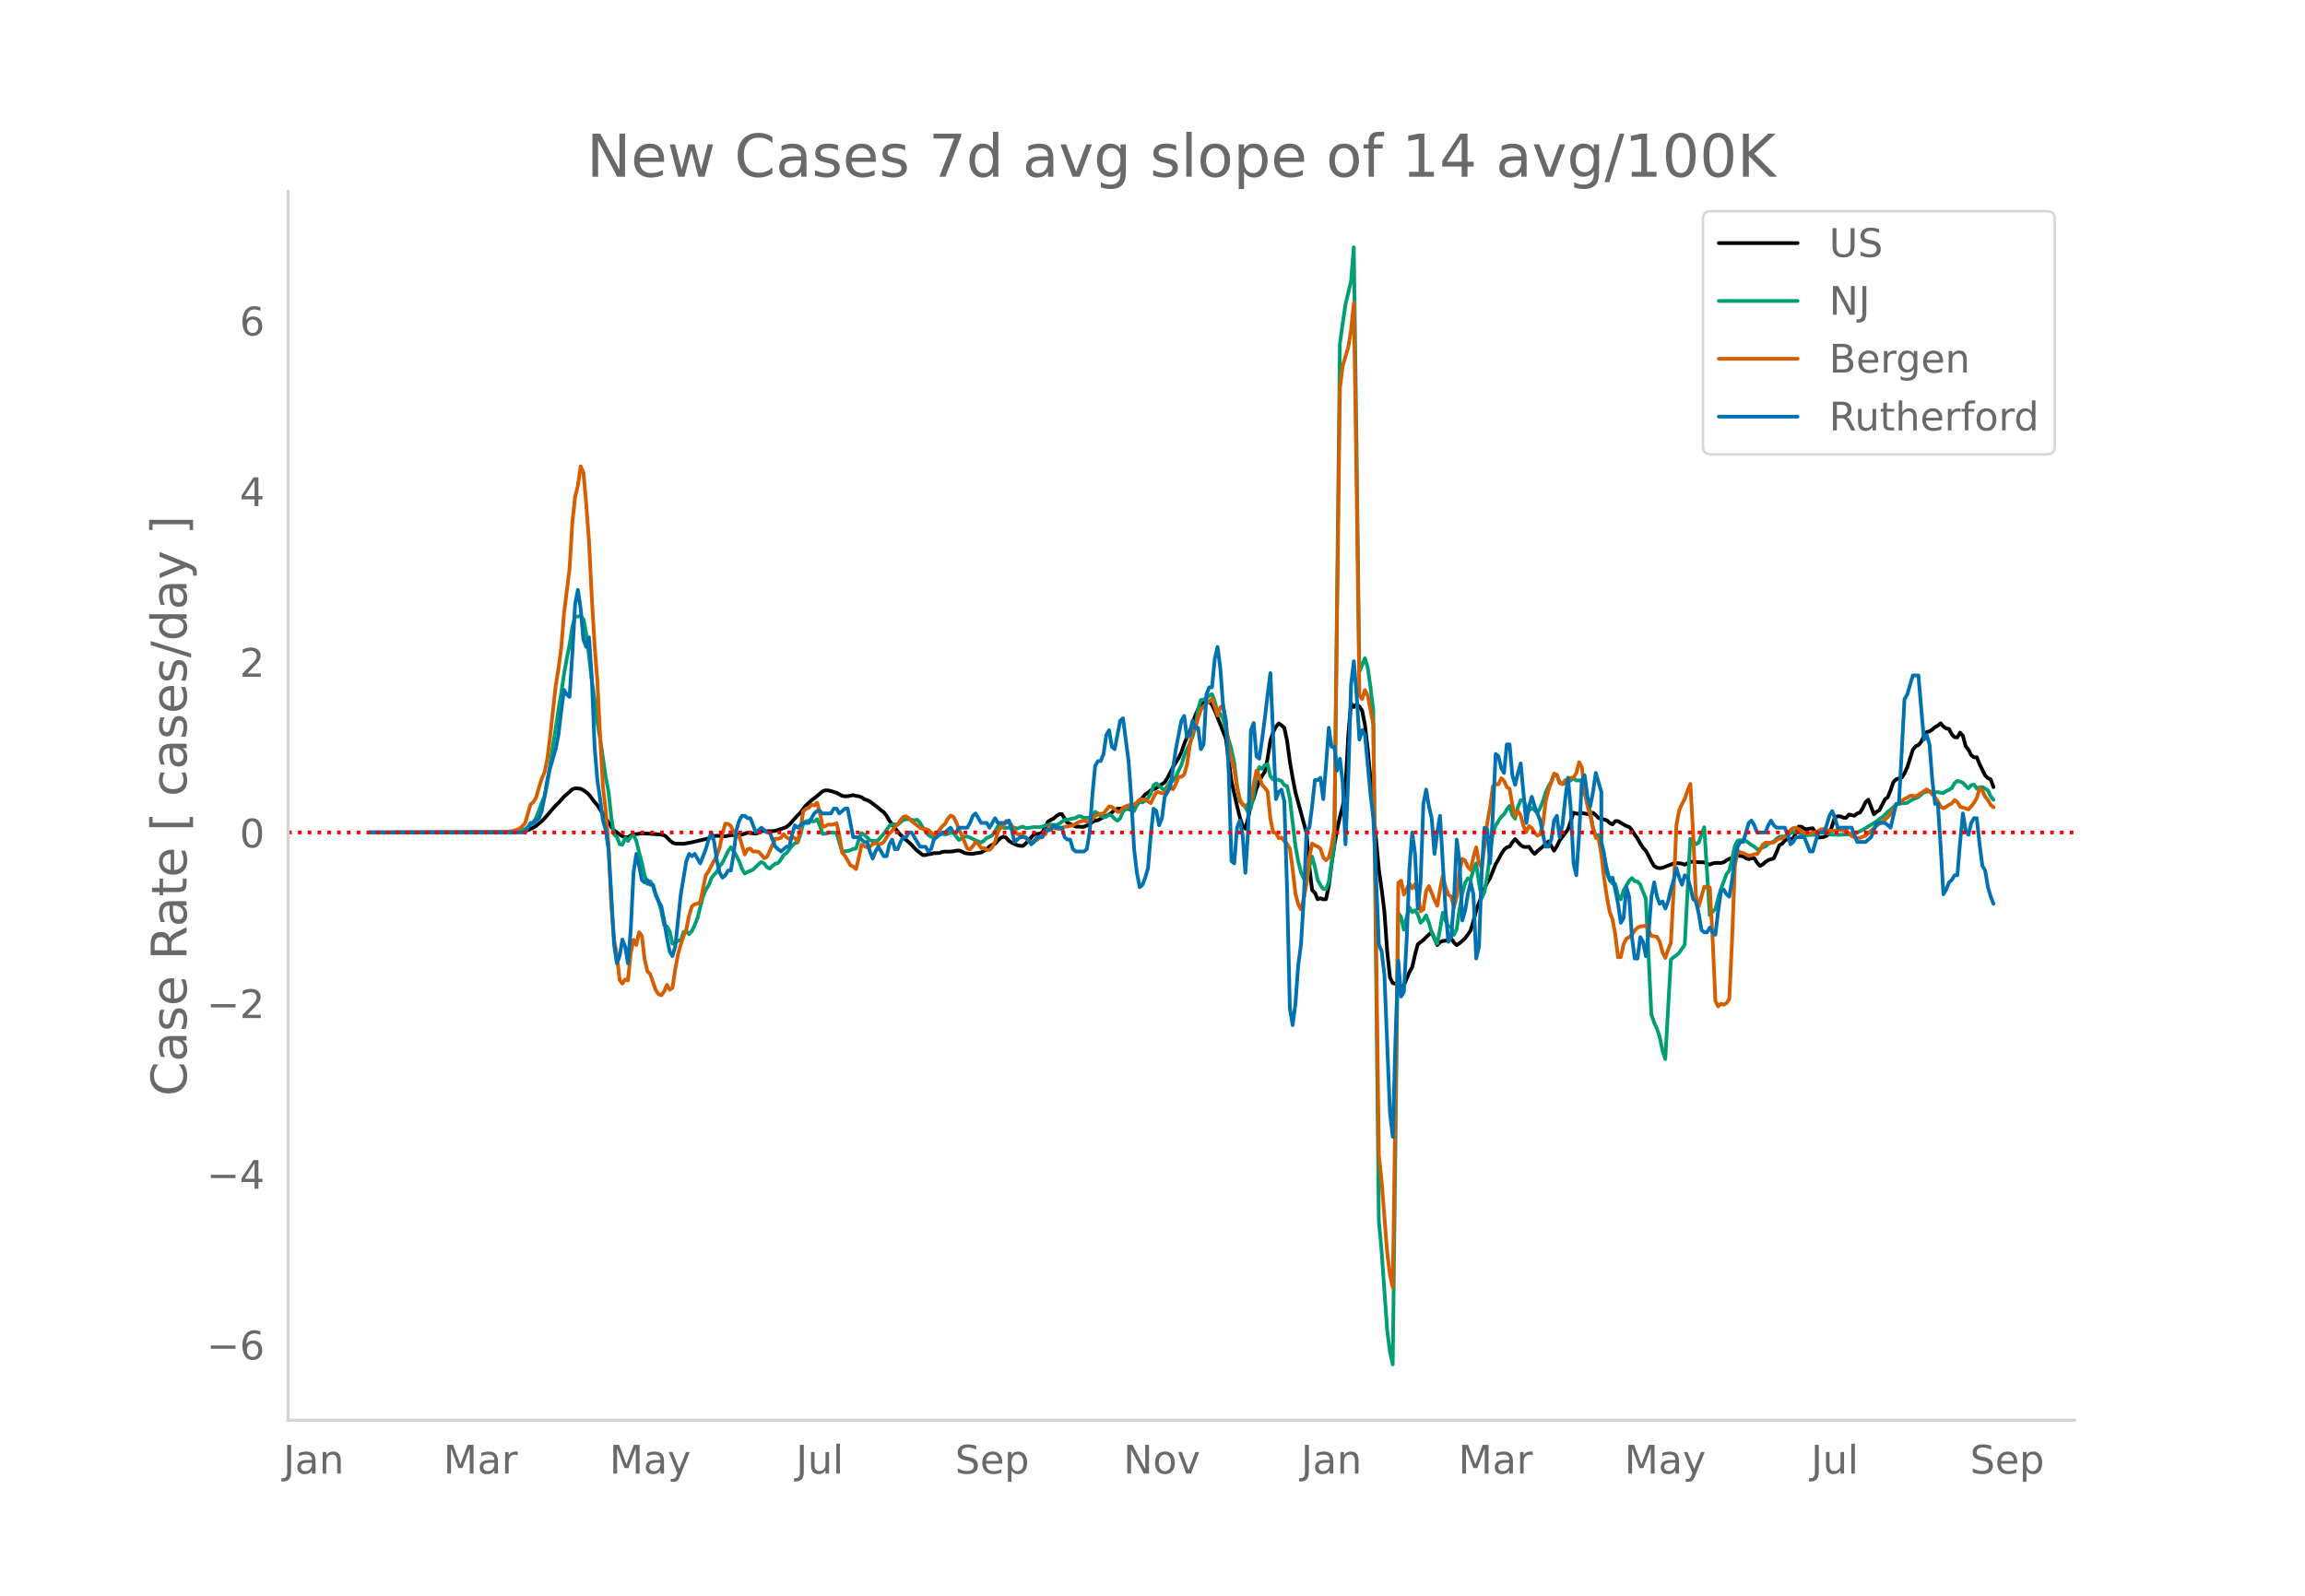 <svg height="864" viewBox="0 0 936 648" width="1248" xmlns="http://www.w3.org/2000/svg" xmlns:xlink="http://www.w3.org/1999/xlink"><defs><style>*{stroke-linecap:butt;stroke-linejoin:round}</style></defs><g id="figure_1"><path d="M0 648h936V0H0z" style="fill:#fff" id="patch_1"/><g id="axes_1"><path d="M117 576.72h725.4V77.76H117z" style="fill:none" id="patch_2"/><path clip-path="url(#p4b88a68469)" d="m149.973 338.045 56.46-.139 5.646-.325 1.13-.177 1.128-.31 2.259-1.038 1.129-.725 2.258-1.897 1.13-1.119 4.516-5.229 1.13-1.062 2.258-2.495 3.388-3.033 1.129-.4 1.129.044 1.13.176 1.128.566 1.13.823 1.129.998 2.258 2.955 1.13 1.327 2.258 3.54 2.258 3.374 1.13 1.848 1.129 1.415 2.258 1.7 1.13.705 1.128.48 1.13-.067 1.129-.726 1.129-.499 1.13-.044 2.258-.325 4.516.258 3.388.263 1.13.263 1.128.84 1.13 1.195 1.129.96 1.13.398 3.387.08 3.387-.612 6.775-1.597 2.259-.997 1.13-.05 3.387.207 2.258-.47 2.259-.125 1.129-.137 1.129.02 2.258-.757 3.388.398 1.13-.392 1.128-.647 1.13-.045 1.129.122 1.129-.086 1.13.053 1.128-.178 2.259-.703 2.258-.845 1.13-.907 3.387-3.779 1.13-1.077 1.128-1.585 1.13-1.367 2.258-2.144 1.13-.774 3.387-2.853 1.129-.393 1.13.053 1.128.243 2.259.719 2.258 1.24 1.13.172 1.129-.019 2.258-.46 1.13.319 1.128.144 1.13.405 1.129.803 1.13.365 1.128.554 3.388 2.57 1.13.996 1.128.8 1.13 1.481 1.129 1.942 3.387 4.464 1.13 1.292 4.516 4.07 1.13 1.277 1.129 1.088 2.258 1.763 1.13.01 1.129-.331 1.129-.128 1.129-.295 2.258-.08 1.13-.442 1.129-.136 1.129.047 2.258-.147 1.13-.28 1.129-.047 1.129.358 1.13.625 1.128.232 2.259.15 1.129-.259 2.258-.298 2.259-1.33 1.129-1.117 1.13-.72 1.128-.389 1.13-1.336 1.129-1.042 1.129-.524 1.13.422 1.128 1.36 1.13.672 2.258 1.041 1.13.259 1.128.026 1.13-.964 1.129-1.133 2.258-2.667 2.259-.166 1.129-.62 1.13-1.93 1.128-2.299 1.13-.79 1.129-.518 1.129-.995 1.13-.768 1.128-.088 2.259 3.502 3.387 1.573 1.13-.003 1.129.155 1.129-.094 2.258-.95 1.13-1.01 1.129-.526 1.129-.144 2.258-1.279 1.13-.453 1.129-.623 1.129-.758 1.13-1.092 1.128-.46 1.13-.073 2.258.156 1.13-.025 1.128.364 1.13-.499 1.129-1.691 2.258-2.681 1.13-1.393 1.129-.704 1.129-.936 2.258-.928 2.259-1.574 1.129-.742 1.129-1.812 2.258-4.403 2.259-3.627 1.129-2.404 1.13-3.274 1.128-2.731 1.13-2.366 2.258-6.596 1.13-2.411 1.128-1.834 1.13-1.11 1.129-.38 1.129.195 1.13 1.208 1.128 2.392 4.517 11.394 2.259 17.336 2.258 9.987 1.13 4.553 1.128 3.425 1.13 1.311 1.129-4.42 1.13-5.337 1.128-2.67 1.13-3.856 1.129-2.909 1.129-2.32 1.13-1.588 1.128-5.507 1.13-7.228 1.129-3.475 1.129-2.118 1.13-1.363 1.128.787 1.13.991 1.129 5.265 1.129 8.463 1.13 6.614 1.128 5.82 4.517 16.67 1.13 13.526 1.129 9.604 1.129 1.022 1.129 2.64 1.13-.382 1.128.43 1.13-.06 1.129-5.423 1.129-8.835 1.13-7.67 1.128-6.259 1.13-5.262 1.129-4.287 1.129-7.412 1.13-21.401 1.128-12.99 1.13 1.525 1.129-1.15 1.129.94 1.13 1.738 1.128 5.718 1.13 9.996 4.516 48.751 1.13 7.966 1.129 9.114 1.129 16.17 1.13 10.58 1.128 2.236 1.13.322 1.129-.522 1.129 1.85 1.13-.723 2.258-5.39 1.129-2.043 1.13-4.998 1.128-4.208 2.259-1.76 1.129-1.167 2.258-2.043 2.259 5.241 1.129-1.182 1.13-.476 1.128-.074 1.13-.587 1.129-.334 1.129 1.648 1.13 1.048 1.128-.77 1.13-.94 1.129-1.088 1.129-1.477 1.13-1.715 1.128-3.824 1.13-4.272 3.387-9 1.13-2.34 1.129-1.749 2.258-5.747 1.13-1.875 1.128-2.18 1.13-1.738 1.129-.96 1.129-.356 1.13-1.69 1.128-1.32 2.259 2.424 1.129.69 1.13.098 1.128-.12 1.13 1.745 1.129 1.168 1.129-1.143 2.258-1.873 2.259-2.049 2.258 3.745 1.13-1.796 1.129-2.313 3.387-4.49 2.259-6.787 1.129.315 1.129.146 1.13-.411 2.258.491 2.258-.55 1.13.985 1.128 1.142 3.388.949 1.13 1.07 1.128.582 1.13-1.319 1.129.012 3.387 1.993 1.13.346 1.129 1.269 1.13 1.855 1.128 1.57 1.13 2.061 1.129 1.702 1.129 1.239 1.13 2.005 1.128 2.303 1.13 1.877 1.129.659 1.129.211 1.13-.168 4.516-1.772 2.258-.098 1.13.223 1.129.387 2.258-1.175 1.13-.037 2.258.216 2.258.038 1.13.626 1.129.281 1.129-.44 1.129-.24 2.258.025 1.13-.275 1.129-.784 1.129-.63 1.13-.308 1.128-.604 1.13-.372 2.258.315 1.13.746 1.128.37 1.13-.327 1.129-.038 1.129 1.805 1.13 1.316 1.128-.587 1.13-1.012 1.129-.763 2.258-.715 1.13-2.479 1.129-2.822 1.129-.643 1.129-1.246 1.13-.74 1.128.095 1.13-.266 2.258-4.788 1.13.055 1.128.79 1.13.213 1.129-.274 1.13-.108 1.128 1.745 1.13 2.003 1.129-.042 1.129-.184 1.13-.502 1.128-.726 2.259-6.764 1.129-.404 1.13.03 1.128.545 1.13.066 1.129-1.351 2.258.496 1.13-.926 1.129-.386 1.129-1.814 1.129-2.372 1.13-1.014 2.258 5.907 1.129-1.018 1.129-.654 2.258-4.414 1.13-.823 1.129-2.839 1.129-3.294 1.13-1.148 1.128-.408 1.13-.285 1.129-1.72 1.129-2.484 2.258-7.115 1.13-1.408 1.129-.485 1.129-1.34 1.13-2.35 1.128-1.617 1.13-.261 1.129-.756 1.129-.976 1.13-.627 1.128-.915 1.13 1.31 1.129.8 1.129.162 1.13 2.242 1.128 1.13 1.13.093 1.129-1.962 1.129 1.27 1.13 4.29 1.128 1.4 1.13 2.214 1.129.878 1.13-.04 1.128 2.817 2.259 4.553 1.129 1.121 1.13.53 1.128 3.117h0" style="fill:none;stroke:#000;stroke-linecap:round;stroke-width:1.5" id="line2d_1"/><path clip-path="url(#p4b88a68469)" d="m149.973 338.04 56.46-.098 3.387-.227 1.13-.187 1.129-.32 1.13-.474 2.258-1.772 1.129-1.1 1.129-1.927 1.13-2.787 1.128-3.15 1.13-2.579 1.129-5.418 2.258-14.994 1.13-6.961 1.129-7.783 1.129-6.744 1.129-7.607 1.13-6.45 1.128-5.523 1.13-7.427 1.129-4.138 2.258-.113 1.13 1.152 1.129 6.005 1.129 8.844 1.129 10.066 1.13 7.745 1.128 9.031 1.13 6.939 2.258 15.472 1.13 5.834 1.128 10.564 1.13 6.92 1.129.998 1.129 2.964 1.13.229 1.128-2.771 1.13 1.228 1.129-1.674 1.129-.709 1.13 2.365 1.128 4.64 1.13 4.144 1.129 5.35 1.129 3.367 1.13-1.1 1.128 1.713 1.13 4.112 1.129 2.152 1.129 4.116 1.13 5.699 1.128.51 1.13 2.081 1.129 4.945 1.13-.058 1.128-1.254 1.13.046 1.129-3.434 1.129-.37 1.13 1.186 1.128-1.272 1.13-2.394 1.129-2.86 2.258-8.862 1.13-2.661 1.128-1.716 1.13-2.95 1.129-1.453 1.13-1.133 1.128-2.353 1.13-1.34 2.258-4.659 1.13-1.622 1.128 1.529 1.13 1.946 1.129 2.251 1.129 3.114 1.13 1.837 1.128-.643 2.259-.95 2.258-2.237 1.13-.882 1.129.689 1.129 1.463 1.129.551 1.13-1.138 1.128-.842 1.13-.273 1.129-1.447 1.129-1.837 1.13-.733 2.258-2.967 1.129-1.026 1.129-.354L325 338.9l1.128-4.385 1.13-1.043 1.129-.125 2.258.19 1.13-.851 1.129 2.56 1.129 3.394 1.129-.124 2.258-.456 2.259.14 2.258 7.61 2.259-.24 1.129-.332 1.129-.494 1.13-.169 1.128-3.493 1.13-2.815 1.129.749 1.13.995 1.128 1.18 1.13.27 1.129.035 1.129-.342 2.258-2.588 2.259-3.177 1.129-.633 1.13-.034 1.128.154 2.259-1.94 1.129-.218 1.13-.09 1.128.335 1.13.125 1.129-.229 1.129 1.169 1.13 1.968 2.258 3.09 1.129.75 1.129.157 2.258-1.276 1.13-.063 1.129.185 1.129-.184 1.13-.503 1.128.05 2.259 2.868 2.258-1.326 1.13-.061 1.129.394 2.258 1.166 2.258.894 1.13-.764 1.129-1.083 1.129-.42 1.13-.683 1.128-1.65 1.13-1.987 1.129-.19 1.129.776 1.13.09 2.258-.252 1.129.114 1.129.406 1.13-.52 1.128-.292 1.13.555 1.129-.018 2.258-.364 2.259.091 3.387-.997 1.13-.08 2.258.138 1.13-.4 2.257-1.688 1.13-.072 3.387-.673 1.13-.724 1.129.085 1.129.665 1.13-.153 1.128.068 1.13-.94 1.129-1.499 1.129.613 1.13.98 1.128.655 1.13-.24 1.129-.913 1.129.492 1.13 1.242 1.128.744 1.13-.933 1.129-2.721 1.129-1.19 1.13-.233 1.128.404 1.13.762 1.129-2.325 1.129-1.566 1.13.408 1.128-.729 1.13-1.015 1.129-1.841 1.129-3.386 1.13-.737 2.258 2.005 1.129.784 2.258-3.507 1.13-.34 1.129-1.62 1.129-2.549 1.129-2.153 1.13-3.902 1.128-2.54 1.13-2.237 1.129-2.88 1.129-3.985 1.13-7.182 1.128-3.822 1.13-.16 1.129-.574 1.129-.983 1.13-.641 1.128 2.944 1.13 4.703 1.129.335 1.129 2.054 1.13 4.62 2.258 7.687 1.129 5.544 1.13 9.3 1.128 6.38 1.13.936 1.129 1.32 1.129 2.22 1.13-1.93 1.128-5.065 1.13-7.897 1.129-3.527 1.129.733 1.13-1.545 1.128-.38 1.13 4.869 1.129 1.391 1.129-.072 1.13.241 1.128.428 1.13 1.686 1.129.38 1.129 4.99 2.258 19.177 1.13 6.31 1.129 4.445 1.129 2.557 1.13 1.852 1.128-6.567 1.13-4.118 1.129 4.154 1.129 5.257 1.13 2.185 1.128 1.523 1.13.143 1.129-2.89 2.258-15.22 2.259-203.525 2.258-15.837 2.258-9.43 1.13-13.781 1.129 80.61 1.129 91.681 2.258-5.42 1.13 3.734 1.129 8.004 1.129 9.523 2.258 207.19 1.13 12.22 2.258 32.07 1.13 8.83 1.128 5.158 2.259-183.279 1.129 1.648 1.13 5.116 1.128-5.03 1.13-3.941 1.129 1.863 1.13-.76 1.128 1.614 1.13 3.437 1.129-1.049 1.129-1.978 1.13 2.997 1.128 3.991 1.13 2.66 1.129 1.923 1.129-5.904 1.13-6.682 1.128 3.21 1.13 2.311 1.129.118 1.129 3.32 1.13-2.377 1.128-7.803 1.13-6.598 1.129-4.278 1.129-1.905 1.13.59 1.128-4.045 1.13-2.61 1.129 7.867 1.129 6.206 1.13-2.49 1.128-6.626 1.13-9.023 1.129-8.115 1.129-3.243 2.258-3.465 1.13-1.021 1.129-1.953 1.129-1.46 1.13 3.637 1.128 1.557 1.13-4.751 1.129-2.781 1.129-.034 1.13 2.82 1.128 1.356 1.13-1.011 1.129.922 1.129 1.146 1.13-1.998 1.128-2.761 1.13-3.587 1.129-2.494 1.129-1.915 1.13-2.812 1.128.101 1.13 2.884 1.129.916 1.129-.6 1.13-.176 2.258-1.724 1.129.967 1.129-.081 1.13.477 1.128 4.994 2.259 7.258 1.129 6.7 1.13 2.902 1.128-.082 4.517 18.367 1.13 1.3 1.129.155 1.129 4.634 1.13 1.632 1.128-3.587 2.259-3.927 1.129-1.081 1.13 1.224 1.128.145 1.13 1.24 1.129 2.994 1.129 2.655 2.258 47.103 1.13 3.27 1.129 2.505 1.129 3.457 1.13 5.339 1.128 3.533 2.259-40.405 1.129-.997 1.13-.723 1.128-1.023 2.259-3.29 2.258-42.96 1.13.811 1.129 1.35 1.129-.665 2.258-6.248 2.259 35.737 1.129-1.481 1.129-1.003 1.13-4.345 1.128-3.762 2.259-6.048 1.129-1.536 1.13-4.342 1.128-5.597 1.13-2.142 1.129-.276 2.258.378 2.259 1.614 1.129.65 1.129 1.09 1.13-.137 1.128-.602 1.13-.374 1.129-1.095 1.129-.503 1.13-.374 1.128-1.185 1.13-.758 1.129-.133 1.129.037 1.13-.424 1.128-1.007 1.13-.458 1.129.052 2.258.695 2.259.563 2.258-.131 1.13-.15 1.128-.477 1.13-.29 1.129.017 1.13.157 1.128.466 1.13.243 1.129-.038 1.129.074 4.517-.205 1.129-.363 2.258-.36 2.259-1.085 5.646-3.503 1.129-.931 1.13-.68 1.128-1.038 1.13-1.214 1.129-.862 2.258-2.055 1.13-.374 1.129-.153 1.129-.014 1.129-.187 2.258-1.42 1.13-.391 1.129-.538 2.258-1.853 1.13-.342 1.129-.074 2.258.482 1.13-.235 1.128.304 1.13.092 1.129-.77 1.129-.526 1.13-.687 1.128-1.974 1.13-.95 1.129.281 1.129.48 1.13 1.23 1.128 1.019 1.13-1.29 1.129-.21 1.13 1.647 1.128-.541 1.13-.114 1.129.598 1.129.748 1.13 2.393 1.128 1.427h0" style="fill:none;stroke:#009e73;stroke-linecap:round;stroke-width:1.5" id="line2d_2"/><path clip-path="url(#p4b88a68469)" d="m149.973 338.04 49.685-.095 4.516-.133 3.388-.247 2.258-.588 1.13-.53 1.129-.93 1.13-1.233 2.258-7.7 1.129-.872 1.129-1.878 1.13-4.077 1.128-3.585 1.13-2.522 1.129-5.462 1.129-8.97 2.258-20.578 1.13-6.998 1.129-8.478 1.129-13.958 2.258-18.226 1.13-18.624 1.129-10.564 1.129-4.57 1.13-7.852 1.128 2.617 1.13 12.745 1.129 15.077 1.129 22.93 1.13 19.23 1.128 14.585 1.13 22.758 1.129 20.065 1.129 9.71 1.13 13.75 1.128 24.542 1.13 13.977 1.129 6.449 1.129 10.07 1.13 1.536 1.128-1.706 1.13.379 1.129-10.943 1.129-5.52 1.13 2.087 1.128-5.177 1.13 1.46 1.129 9.615 1.129 4.818 1.13 1.137 2.258 6.506 1.129 1.63 1.129.437 1.13-1.517 1.128-2.712 1.13 1.972 1.129-.74 1.13-7.548 1.128-6.03 1.13-4.116 1.129-3.3 1.129-2.826 1.13-5.614 1.128-3.66 1.13-.892 1.129-.19 1.129-.777 2.258-10.753 1.13-1.67 1.129-2.275 2.258-4.078 1.13-3.394 1.129-5.576 1.129-3.964 1.129.057 1.13.91 1.128 2.485 1.13 1.84 1.129-.285 2.258 7.491 1.13-2.124 1.129-.284 1.129 1.232 1.129-.038 1.13.152 1.128 1.195 1.13 1.441 1.129-.645 3.387-7.34 1.13.02 1.129-.417 1.129-1.442 1.13 1.328 1.128.607 1.13-.816 1.129.455 1.129 1.423 1.13-4.59 1.128-7.624 1.13-1.119 1.129-.398 1.129-1.176 1.13.228 1.128-1.12 1.13 4.06 1.129 5.84 1.129-.36 1.13-.664 1.128.095 1.13-.114 1.129-.512 1.129 4.855 1.13 7.018 1.128 1.384 1.13 1.82 1.129 2.05 1.129.473 1.13 1.043 1.128-4.646 1.13-5.273 2.258 1.138 1.13-.341 1.128-1.024 1.13-.398 1.129.379 1.13-.057 1.128-.797 1.13-1.877 1.129-1.555 1.129-1.1 1.13-1.67 1.128-1.023 1.13-1.612 1.129-1.328 1.129-.285 1.13.778 1.128 1.195 3.388 2.693 1.13.569 1.128-.019 1.13.322 2.258 2.2 1.13-.569 1.128-1.63 1.13-1.423 1.129-.986 1.129-2.143 1.13-1.233 1.128.474 1.13 2.124 1.129 2.997 1.129 2.37 2.258 5.33 1.13.398 1.129-1.29 1.129-1.63 1.13.777 1.128 1.65 1.13-.038 1.129.74 1.129-.02 1.13-1.024 1.128-2.294 1.13-3.926 1.129-1.707 1.129-.872 1.13-1.935 1.128.247 1.13 1.706 1.129 2.106 1.129 1.346 1.13.02 1.128.644 1.13.853 1.129 1.176 1.129.588 1.13-.664 1.128-.246 2.259-2.03 1.13-.208 1.128-1.935 1.13-1.479 2.258 1.005 1.13.171 2.257-.872 2.259-.36 1.13-.266 2.257-1.309 2.259-.607 1.13.455 1.128.19 2.259-2.465 1.129-.645 1.13-.285 1.128-.151 2.259-2.845 1.129.227 1.13.854 1.128 1.1 1.13-.02 1.129-1.63 1.129-.588 1.13-.342 1.128-.512 1.13.323 2.258-2.181 2.258-.114 1.13.891 1.129.664 1.129-2.446 1.13-2.03 1.128.076 1.13.398 1.129-.018 1.129-1.821 1.13-.607 1.128.815 1.13-2.143 1.129-2.882 1.129-.02 1.13-.948 1.128-3.944 1.13-7.606 1.129-5.5 1.129-1.687 1.13-4.21 1.128-3.244 1.13-1.555 3.387-2.902 1.13 3.035 1.129 3.66 1.129-3.319 1.129-.796 1.13 7.055 1.128 9.862 1.13 4.95 1.129 4.134 1.13 7.245 1.128 4.78 1.13 2.389 1.129.208 1.129-.17 1.13-2.428 1.128-6.145 1.13-5.443 1.129 2.295 1.129 3.566 1.13 1.119 1.128 1.574 1.13 11.113 1.129 5.425 1.129.398 1.13 1.953 1.128-.19 1.13 1.442 1.129 1.119 1.129 1.896 1.13 8.307 1.128 9.9 1.13 4.438 1.129 2.086 1.129-4.532 1.13-6.202 1.128-10.298 1.13-5.747 1.129.74 1.129.493 1.13.853 1.128 3.49 1.13 1.214 1.129-1.1 1.129-4.514 1.13-7.358 2.258-178.692 1.129-9.199 2.258-7.396 1.13-7.017 1.129-11.02 1.129 73.681 1.129 85.648 1.13 1.48 1.128-3.623 1.13 2.238 2.258 11.72 2.258 174.937 1.13 10.602 2.258 29.055 1.13 8.933 1.128 5.082 1.13-77.568 1.129-86.786 1.129-.815 1.13 5.651 2.258-4.532 1.129 1.991 1.13-1.593 1.128 3.622 1.13 7.302 1.129-.74 1.129-7.529 1.13-1.991 2.257 5.69 1.13 2.332 1.129-6.695 1.13-5.632 1.128 4.798 1.13 3.091 1.129.664 1.129 4.362 1.13-4.305 1.128-10.26 1.13-5.064 1.129.664 1.129 2.56 1.13 1.233 1.128-5.235 1.13-3.926 1.129 6.316 1.129 1.859 2.258-18.15 1.13-6.43 1.129-8.401 1.129-.873 1.13.095 1.128-2.484 1.13 1.043 1.129 2.56 1.129.683 1.13 6.486 1.128 4.647 1.13-2.049 1.129 1.783 1.129 4.21 1.13 2.504 1.128-2.447 1.13.797 1.129 1.915 1.129 1.214 1.13-.569 1.128-4.115 1.13-9.37 1.129-4.513 1.129-3.091 1.13-3.604 1.128.55 1.13 3.395 1.129.303 1.129-1.517 1.13.209 1.128-1.214 1.13-.076 1.129-1.783 1.129-4.419 1.13 2.01 1.128 9.313 1.13 6.24 1.129 3.906 1.129 5.235 1.13 4.02 1.128.228 1.13 6.486 1.129 9.654 1.13 7.624 1.128 6.087 1.13 2.864 1.129 6.183 1.129 9.312 1.13-.076 1.128-5.158 1.13-2.333 1.129-.55 1.129-1.024 1.13-1.707 1.128-1.138 1.13-.531 1.129-.095 1.129-.247 2.258 4.173 2.259.398 1.129 2.067 1.13 4.249 1.128 2.275 1.13-3.394 1.129-2.693 1.129-21.697 1.13-26.286 1.128-5.955 1.13-2.541 1.129-2.049 1.129-3.394 1.13-2.694 1.128 19.971 1.13 25.698 1.129 4.097 2.258-8.023 1.13.323 1.129.057 1.129 20.463 1.129 25.547 1.13 2.238 1.128-1.081 1.13.417 1.129-.664 1.129-1.726 1.13-23.934 1.128-29.852 1.13-6.41 1.129.702 1.129.284 2.258 1.081 1.13-.208 1.129-.418 1.129-.057 1.13-1.63 1.128-2.163 1.13-.815 1.129-.057 1.129.095 1.13-.17 1.128-.892 1.13-.588 1.129-.152 1.129-.702 1.13-1.27 1.128-1.442 1.13-.74 1.129-.189 1.13.588 1.128.872 1.13.55 1.129.38 1.129-.038 1.13-.436 1.128-.095 1.13-.474 1.129-.664 1.129-.057 2.258.55 1.13.095 1.129-.076 1.129-.247 3.388.266 1.129.967 1.129 1.195 1.13.588 1.128.322 1.13-.133 2.258-.91 3.388-2.977 1.129-1.044 1.129-.891 1.13-.702 2.258-1.896 1.129-1.29 2.258-3.68 3.388-2.446 1.129-.474 1.13-.758 1.128-.038 1.13.322 4.516-2.94 1.13.797 2.258 2.503 1.13 1.631 1.128 2.106 1.13.663 1.129-.625 1.129-.76 1.13-.568 1.128-1.404 1.13.778 1.129 1.935 3.387 1.08 1.13-1.232 1.129-1.404 1.13-2.029 1.128-3.83 1.13.853 1.129 2.484 1.129 1.347 1.13 1.99 1.128.987h0" style="fill:none;stroke:#d55e00;stroke-linecap:round;stroke-width:1.5" id="line2d_3"/><path clip-path="url(#p4b88a68469)" d="M149.973 338.04h63.235l2.259-3.864h1.129l2.258-1.932 1.13-2.898 1.129-5.796 1.129-6.761 1.129-4.83 2.258-7.727 1.13-5.796 1.129-9.66 1.129-8.693 1.13 1.932 1.128.966 1.13-17.387 1.129-20.285 1.129-5.795 1.13 7.727 1.128 12.557 1.13 2.898 1.129-3.864 1.129 16.421 1.13 28.013 1.128 13.523 1.13 7.727 1.129 8.694 1.129 3.863 1.13 7.728 1.128 18.353 1.13 20.285 1.129 7.727 1.129-2.898 1.13-6.761 1.128 2.897 1.13 6.762 1.129-13.523 1.129-23.183 1.13-7.727 1.128 4.83 1.13 5.795 1.129.966 1.129-.966 1.13 1.932h1.128l1.13 3.864 1.129 2.898 1.129 1.932 1.13 5.795 1.128 6.762 1.13 5.795 1.129 1.932 1.13-3.864 2.257-21.25 2.259-13.523 1.13-2.898 1.128.966 1.13-.966 2.258 3.864 2.258-5.796 1.13-3.864 1.129-2.898 1.129 3.864 1.13 7.728 1.128 4.83 1.13 1.931 1.129-.966 1.129-1.932h1.13l1.128-6.761 1.13-9.66 1.129-3.863 1.129-1.932h1.13l1.128.966h1.13l2.258 5.795 2.258-1.931 2.259 1.931h1.129l2.258 5.796 2.259 1.932 2.258-1.932h1.13l1.129-4.83 1.129-3.863 1.129.966 2.258-1.932h2.259l2.258-3.864 1.13-.966h1.129l1.129.966h3.387l1.13-1.932h1.129l1.129 1.932 2.258-1.932h1.13l2.258 11.591h2.258l2.259 1.932h1.13l1.128 3.864 1.13 2.898 1.129-2.898 1.129-1.932 2.258 3.864h1.13l1.129-4.83 1.129-1.932 1.13 3.864h1.128l1.13-2.898 1.129-1.932h1.129l1.13-1.932h1.128l3.388 5.796h2.258l1.13 1.932 1.129-.966 1.129-3.864 3.388-2.898h1.129l2.258-1.931 1.13 1.931h1.129l1.129-1.931h3.387l1.13-1.932 1.129-2.898 1.129-.966 2.258 3.864h2.259l1.129 1.932 2.258-3.864 1.13 1.932h3.387l1.13-.966 1.129 3.863 1.129 4.83 2.258-1.932h2.259l1.129.966 1.129 1.932 1.13-.966 1.128-1.932h2.259l1.13-2.898h2.257l1.13-1.931 1.129.966h2.258l1.13 3.863 1.129.966h1.129l1.13 3.864 1.128.966h3.388l1.13-.966 1.128-6.762 1.13-15.455 1.129-11.59 1.129-1.933h1.13l1.128-2.898 1.13-7.727 1.129-1.932 1.129 6.762 1.13.966 2.258-11.592 1.129-.966 2.258 17.387 1.13 15.455 1.129 20.285 1.129 9.66 1.129 5.795 1.13-.966 1.128-2.898 1.13-3.863 1.129-13.524 1.129-10.625 1.13.966 1.128 5.796 1.13-2.898 1.129-8.694 2.258-3.863 2.259-15.455 2.258-11.592 1.13-1.932 1.128 8.694 1.13-.966 1.129-5.796 1.129 2.898h1.13l1.128 8.694 1.13-1.932 1.129-20.285 1.129-2.898h1.13l1.128-11.591 1.13-4.83 1.129 8.694 1.129 15.455 1.13 5.795 1.128 20.285 1.13 36.706 1.129.966 1.13-14.49 1.128-2.897 1.13 5.795 1.129 15.455 1.129-17.387 1.13-40.569 1.128-2.898 1.13 13.523 1.129.966 1.129-7.727 1.13-8.694 1.128-9.659 1.13-8.693 2.258 51.194 1.13-2.898 1.128-.965 1.13 4.83 1.129 35.739 1.129 48.297 1.13 6.761 1.128-8.693 1.13-15.455 1.129-8.693 1.129-18.353 1.13-28.013 1.128-.965 1.13-8.694 1.129-10.625h1.129l1.13-.966 1.128 8.693 1.13-13.523 1.129-15.455 1.129 7.728h1.13l1.128 9.659 1.13-4.83 1.129 9.66 1.129 25.114 1.13-27.046 1.128-37.672 1.13-9.66 1.129 13.524 1.129 18.353 1.13-3.864 1.128 1.932 2.259 24.148 1.129 9.66 1.13 24.148 1.128 27.047 1.13 2.897 1.129 9.66 2.258 56.024 1.13 9.66 1.129-40.57 1.129-30.91 1.129 14.49 1.13-1.933 1.128-21.25 1.13-28.978 1.129-14.49 1.13 8.694 1.128 22.216 1.13-10.625 1.129-31.876 1.129-5.795 1.13 6.761 1.128 4.83 1.13 14.489 1.129-8.694 1.129-6.761 2.258 38.637 1.13 12.558 1.129-1.932 1.129-14.49 1.13-25.114 1.128 8.694 1.13 24.148 1.129-3.864 1.129-6.761 1.13-4.83 1.128 4.83 1.13 26.08 1.129-4.83 1.129-30.91 1.13-17.386 1.128.965 1.13 13.524 1.129-20.285 1.129-24.149 1.13.966 1.128 4.83 1.13 1.932 1.129-11.591h1.129l1.13 12.557 1.128 3.864 1.13-4.83 1.129-3.864 2.258 24.149 1.13-6.762 1.129-3.864 1.129 3.864 2.258 5.796 1.13 5.795 1.129 4.83h1.129l1.129-2.898 1.13-7.727 1.128-1.932 1.13 8.693 1.129-4.83 1.129-10.625 1.13-8.693 1.128 12.557 1.13 22.217 1.129 4.83 1.129-16.422 1.13-22.216 1.128-1.932 1.13 8.693 1.129 3.864 1.129-5.796 1.13-7.727 2.258 7.727v20.285l1.129 4.83 1.13 7.727 1.128 2.898 1.13-.966 1.129 4.83 1.129 5.796 1.13 7.727 1.128-1.932 1.13-12.557 1.129 3.864 1.129 16.42 1.13 8.694h1.128l1.13-8.693 1.129 1.932 1.129 5.795 1.13-9.66 1.128-14.488 1.13-5.796 1.129 5.796 1.129 2.898 1.13-.966 1.128 2.897 1.13-2.897 1.129-4.83 1.129-3.864 1.13-4.83 1.128 3.864 1.13 2.898 1.129-3.864 1.129.966 1.13 3.864 1.128 4.83 1.13.966 1.129 4.83 1.129 6.76 1.13.967h1.128l1.13-1.932 1.129 1.932 1.129.966 1.13-9.66 1.128-7.727 1.13-.966 1.129 1.932 1.129.966 1.13-6.762 1.128-8.693 1.13-4.83 1.129-1.932h1.129l2.258-7.727 1.13-.966 1.129 1.932 1.129 2.897h3.388l1.129-2.897 1.129-1.932 1.13 1.932 1.128.966h3.388l1.13 2.897 1.128 3.864 1.13-.966 1.129-1.932h3.387l2.259 5.796h1.13l2.257-7.728h2.259l1.13-2.897 1.128-3.864 1.13-1.932 1.129 2.898 1.129 3.864h5.646l2.258 5.795h3.388l2.258-1.932 2.259-5.795h3.387l2.259 1.932 2.258-9.66h1.13l2.258-42.501 1.129-1.932 2.258-7.728h2.259l2.258 26.08 1.13-1.931 1.129 3.864 1.129 14.489 1.129 9.66h1.13l1.128 17.386 1.13 19.319 1.129-1.932 1.129-2.898 1.13-.966 1.128-1.932h1.13l1.129-13.523 1.129-11.591 1.13 6.761 1.128 1.932 1.13-4.83 1.129-1.931h1.13l1.128 10.625 1.13 8.694 1.129 1.931 1.129 6.762 1.13 3.864 1.128 2.898h0" style="fill:none;stroke:#0072b2;stroke-linecap:round;stroke-width:1.5" id="line2d_4"/><path clip-path="url(#p4b88a68469)" d="M117 338.04h725.4" style="fill:none;stroke:red;stroke-dasharray:1.5,2.475;stroke-dashoffset:0;stroke-width:1.5" id="line2d_5"/><path d="M117 576.72V77.76" style="fill:none;stroke:#d3d3d3;stroke-linecap:square;stroke-linejoin:miter;stroke-width:1.25" id="patch_3"/><path d="M117 576.72h725.4" style="fill:none;stroke:#d3d3d3;stroke-linecap:square;stroke-linejoin:miter;stroke-width:1.25" id="patch_4"/><g id="matplotlib.axis_1"><g id="xtick_1"><g style="fill:#696969" transform="matrix(.16 0 0 -.16 115.056 598.378)" id="text_1"><defs><path d="M9.813 72.906h9.859V5.078q0-13.187-5-19.14-5-5.954-16.094-5.954h-3.75v8.297h3.078q6.531 0 9.219 3.672Q9.813-4.39 9.813 5.078z" id="DejaVuSans-74"/><path d="M34.281 27.484q-10.89 0-15.093-2.484-4.204-2.484-4.204-8.5 0-4.781 3.157-7.594 3.156-2.797 8.562-2.797 7.485 0 12 5.297 4.516 5.297 4.516 14.078v2zm17.922 3.72V0H43.22v8.297Q40.14 3.328 35.547.953q-4.594-2.375-11.234-2.375-8.391 0-13.36 4.719Q6 8.016 6 15.922q0 9.219 6.172 13.906 6.187 4.688 18.437 4.688h12.61v.89q0 6.203-4.078 9.594-4.078 3.39-11.453 3.39-4.688 0-9.141-1.124-4.438-1.125-8.531-3.375v8.312q4.921 1.906 9.562 2.844 4.64.953 9.031.953 11.875 0 17.735-6.156 5.86-6.14 5.86-18.64z" id="DejaVuSans-97"/><path d="M54.89 33.016V0h-8.984v32.719q0 7.765-3.031 11.61-3.031 3.858-9.078 3.858-7.281 0-11.484-4.64-4.204-4.625-4.204-12.64V0H9.08v54.688h9.03v-8.5q3.235 4.937 7.594 7.374Q30.078 56 35.797 56q9.422 0 14.25-5.828 4.844-5.828 4.844-17.156z" id="DejaVuSans-110"/></defs><use xlink:href="#DejaVuSans-74"/><use x="29.492" xlink:href="#DejaVuSans-97"/><use x="90.771" xlink:href="#DejaVuSans-110"/></g></g><g id="xtick_2"><g style="fill:#696969" transform="matrix(.16 0 0 -.16 180.047 598.378)" id="text_2"><defs><path d="M9.813 72.906h14.703l18.593-49.61 18.703 49.61h14.704V0H66.89v64.016l-18.797-50h-9.907l-18.796 50V0H9.813z" id="DejaVuSans-77"/><path d="M41.11 46.297q-1.516.875-3.297 1.281Q36.03 48 33.89 48q-7.625 0-11.703-4.953-4.079-4.953-4.079-14.234V0H9.08v54.688h9.03v-8.5q2.844 4.984 7.375 7.39Q30.031 56 36.531 56q.922 0 2.047-.125 1.125-.11 2.484-.36z" id="DejaVuSans-114"/></defs><use xlink:href="#DejaVuSans-77"/><use x="86.279" xlink:href="#DejaVuSans-97"/><use x="147.559" xlink:href="#DejaVuSans-114"/></g></g><g id="xtick_3"><g style="fill:#696969" transform="matrix(.16 0 0 -.16 247.482 598.378)" id="text_3"><defs><path d="M32.172-5.078q-3.797-9.766-7.422-12.735-3.61-2.984-9.656-2.984H7.906v7.516h5.282q3.703 0 5.75 1.765Q21-9.766 23.483-3.219l1.61 4.094-22.11 53.813H12.5l17.094-42.766 17.093 42.766h9.516z" id="DejaVuSans-121"/></defs><use xlink:href="#DejaVuSans-77"/><use x="86.279" xlink:href="#DejaVuSans-97"/><use x="147.559" xlink:href="#DejaVuSans-121"/></g></g><g id="xtick_4"><g style="fill:#696969" transform="matrix(.16 0 0 -.16 323.251 598.378)" id="text_4"><defs><path d="M8.5 21.578v33.11h8.984V21.922q0-7.766 3.016-11.656 3.031-3.875 9.094-3.875 7.265 0 11.484 4.64 4.234 4.64 4.234 12.656v31h8.985V0h-8.984v8.406Q42.047 3.422 37.718 1q-4.313-2.422-10.032-2.422-9.421 0-14.312 5.86Q8.5 10.296 8.5 21.578zM31.11 56z" id="DejaVuSans-117"/><path d="M9.422 75.984h8.984V0H9.422z" id="DejaVuSans-108"/></defs><use xlink:href="#DejaVuSans-74"/><use x="29.492" xlink:href="#DejaVuSans-117"/><use x="92.871" xlink:href="#DejaVuSans-108"/></g></g><g id="xtick_5"><g style="fill:#696969" transform="matrix(.16 0 0 -.16 387.834 598.378)" id="text_5"><defs><path d="M53.516 70.516V60.89q-5.61 2.687-10.594 4-4.984 1.328-9.625 1.328-8.047 0-12.422-3.125t-4.375-8.89q0-4.845 2.906-7.313 2.907-2.453 11.016-3.97l5.953-1.218q11.031-2.11 16.281-7.406 5.25-5.297 5.25-14.172 0-10.61-7.11-16.078-7.093-5.469-20.812-5.469-5.172 0-11.015 1.172Q13.14.922 6.89 3.219v10.156q6-3.36 11.765-5.078 5.766-1.703 11.328-1.703 8.438 0 13.032 3.312 4.593 3.328 4.593 9.485 0 5.359-3.297 8.39-3.296 3.032-10.812 4.547L27.484 33.5q-11.03 2.188-15.968 6.875-4.922 4.688-4.922 13.047 0 9.672 6.812 15.234 6.813 5.563 18.766 5.563 5.14 0 10.453-.938 5.328-.922 10.89-2.765z" id="DejaVuSans-83"/><path d="M56.203 29.594v-4.39H14.891q.593-9.282 5.593-14.142 5-4.859 13.938-4.859 5.172 0 10.031 1.266 4.86 1.265 9.656 3.812v-8.5Q49.266.734 44.187-.344 39.11-1.422 33.892-1.422q-13.094 0-20.735 7.61-7.64 7.625-7.64 20.625 0 13.421 7.25 21.296Q20.016 56 32.328 56q11.031 0 17.453-7.11 6.422-7.093 6.422-19.296zm-8.984 2.64q-.094 7.36-4.125 11.75-4.032 4.407-10.672 4.407-7.516 0-12.031-4.25-4.516-4.25-5.203-11.97z" id="DejaVuSans-101"/><path d="M18.11 8.203v-29H9.077v75.484h9.031v-8.296q2.844 4.875 7.157 7.234Q29.594 56 35.594 56q9.968 0 16.187-7.906 6.235-7.907 6.235-20.797T51.78 6.484q-6.218-7.906-16.187-7.906-6 0-10.328 2.375-4.313 2.375-7.157 7.25zm30.578 19.094q0 9.906-4.079 15.547-4.078 5.64-11.203 5.64-7.14 0-11.218-5.64-4.079-5.64-4.079-15.547 0-9.906 4.078-15.547 4.079-5.64 11.22-5.64 7.124 0 11.202 5.64t4.078 15.547z" id="DejaVuSans-112"/></defs><use xlink:href="#DejaVuSans-83"/><use x="63.477" xlink:href="#DejaVuSans-101"/><use x="125" xlink:href="#DejaVuSans-112"/></g></g><g id="xtick_6"><g style="fill:#696969" transform="matrix(.16 0 0 -.16 456.18 598.378)" id="text_6"><defs><path d="M9.813 72.906h13.28l32.329-60.984v60.984h9.562V0h-13.28L19.39 60.984V0H9.813z" id="DejaVuSans-78"/><path d="M30.61 48.39q-7.22 0-11.422-5.64-4.204-5.64-4.204-15.453 0-9.813 4.172-15.453 4.188-5.64 11.453-5.64 7.188 0 11.375 5.655 4.203 5.672 4.203 15.438 0 9.719-4.203 15.406-4.187 5.688-11.375 5.688zm0 7.61q11.718 0 18.406-7.625 6.703-7.61 6.703-21.078 0-13.422-6.703-21.078-6.688-7.64-18.407-7.64-11.765 0-18.437 7.64-6.656 7.656-6.656 21.078 0 13.469 6.656 21.078Q18.844 56 30.609 56z" id="DejaVuSans-111"/><path d="M2.984 54.688H12.5L29.594 8.797l17.093 45.89h9.516L35.687 0H23.485z" id="DejaVuSans-118"/></defs><use xlink:href="#DejaVuSans-78"/><use x="74.805" xlink:href="#DejaVuSans-111"/><use x="135.986" xlink:href="#DejaVuSans-118"/></g></g><g id="xtick_7"><g style="fill:#696969" transform="matrix(.16 0 0 -.16 528.344 598.378)" id="text_7"><use xlink:href="#DejaVuSans-74"/><use x="29.492" xlink:href="#DejaVuSans-97"/><use x="90.771" xlink:href="#DejaVuSans-110"/></g></g><g id="xtick_8"><g style="fill:#696969" transform="matrix(.16 0 0 -.16 592.206 598.378)" id="text_8"><use xlink:href="#DejaVuSans-77"/><use x="86.279" xlink:href="#DejaVuSans-97"/><use x="147.559" xlink:href="#DejaVuSans-114"/></g></g><g id="xtick_9"><g style="fill:#696969" transform="matrix(.16 0 0 -.16 659.641 598.378)" id="text_9"><use xlink:href="#DejaVuSans-77"/><use x="86.279" xlink:href="#DejaVuSans-97"/><use x="147.559" xlink:href="#DejaVuSans-121"/></g></g><g id="xtick_10"><g style="fill:#696969" transform="matrix(.16 0 0 -.16 735.41 598.378)" id="text_10"><use xlink:href="#DejaVuSans-74"/><use x="29.492" xlink:href="#DejaVuSans-117"/><use x="92.871" xlink:href="#DejaVuSans-108"/></g></g><g id="xtick_11"><g style="fill:#696969" transform="matrix(.16 0 0 -.16 799.993 598.378)" id="text_11"><use xlink:href="#DejaVuSans-83"/><use x="63.477" xlink:href="#DejaVuSans-101"/><use x="125" xlink:href="#DejaVuSans-112"/></g></g></g><g id="matplotlib.axis_2"><g id="ytick_1"><g style="fill:#696969" transform="matrix(.16 0 0 -.16 83.912 552.03)" id="text_12"><defs><path d="M10.594 35.5h62.593v-8.297H10.594z" id="DejaVuSans-8722"/><path d="M33.016 40.375q-6.641 0-10.532-4.547-3.875-4.531-3.875-12.437 0-7.86 3.875-12.438 3.891-4.562 10.532-4.562 6.64 0 10.515 4.562 3.875 4.578 3.875 12.438 0 7.906-3.875 12.437-3.875 4.547-10.515 4.547zm19.578 30.922v-8.984q-3.719 1.75-7.5 2.671-3.782.938-7.5.938-9.766 0-14.922-6.594-5.14-6.594-5.875-19.922 2.875 4.25 7.219 6.516 4.359 2.266 9.578 2.266 10.984 0 17.36-6.672 6.374-6.657 6.374-18.125 0-11.235-6.64-18.032-6.641-6.78-17.672-6.78-12.657 0-19.344 9.687-6.688 9.703-6.688 28.109 0 17.281 8.204 27.563 8.203 10.28 22.015 10.28 3.719 0 7.5-.734t7.89-2.187z" id="DejaVuSans-54"/></defs><use xlink:href="#DejaVuSans-8722"/><use x="83.789" xlink:href="#DejaVuSans-54"/></g></g><g id="ytick_2"><g style="fill:#696969" transform="matrix(.16 0 0 -.16 83.912 482.726)" id="text_13"><defs><path d="M37.797 64.313 12.89 25.39h24.906zm-2.594 8.593H47.61V25.391h10.407v-8.203H47.609V0h-9.812v17.188H4.89v9.515z" id="DejaVuSans-52"/></defs><use xlink:href="#DejaVuSans-8722"/><use x="83.789" xlink:href="#DejaVuSans-52"/></g></g><g id="ytick_3"><g style="fill:#696969" transform="matrix(.16 0 0 -.16 83.912 413.422)" id="text_14"><defs><path d="M19.188 8.297h34.421V0H7.33v8.297q5.609 5.812 15.296 15.594 9.703 9.797 12.188 12.64 4.734 5.313 6.609 9 1.89 3.688 1.89 7.25 0 5.813-4.078 9.469-4.078 3.672-10.625 3.672-4.64 0-9.797-1.61-5.14-1.609-11-4.89v9.969Q13.767 71.78 18.938 73q5.188 1.219 9.485 1.219 11.328 0 18.062-5.672 6.735-5.656 6.735-15.125 0-4.5-1.688-8.531-1.672-4.016-6.125-9.485-1.218-1.422-7.765-8.187-6.532-6.766-18.453-18.922z" id="DejaVuSans-50"/></defs><use xlink:href="#DejaVuSans-8722"/><use x="83.789" xlink:href="#DejaVuSans-50"/></g></g><g id="ytick_4"><g style="fill:#696969" transform="matrix(.16 0 0 -.16 97.32 344.118)" id="text_15"><defs><path d="M31.781 66.406q-7.61 0-11.453-7.5Q16.5 51.422 16.5 36.375q0-14.984 3.828-22.484 3.844-7.5 11.453-7.5 7.672 0 11.5 7.5 3.844 7.5 3.844 22.484 0 15.047-3.844 22.531-3.828 7.5-11.5 7.5zm0 7.813q12.266 0 18.735-9.703 6.468-9.688 6.468-28.141 0-18.406-6.468-28.11-6.47-9.687-18.735-9.687-12.25 0-18.718 9.688-6.47 9.703-6.47 28.109 0 18.453 6.47 28.14Q19.53 74.22 31.78 74.22z" id="DejaVuSans-48"/></defs><use xlink:href="#DejaVuSans-48"/></g></g><g id="ytick_5"><use xlink:href="#DejaVuSans-50" style="fill:#696969" transform="matrix(.16 0 0 -.16 97.32 274.814)" id="text_16"/></g><g id="ytick_6"><use xlink:href="#DejaVuSans-52" style="fill:#696969" transform="matrix(.16 0 0 -.16 97.32 205.51)" id="text_17"/></g><g id="ytick_7"><use xlink:href="#DejaVuSans-54" style="fill:#696969" transform="matrix(.16 0 0 -.16 97.32 136.206)" id="text_18"/></g><g style="fill:#696969" transform="matrix(0 -.2 -.2 0 75.753 445.117)" id="text_19"><defs><path d="M64.406 67.281v-10.39q-4.984 4.64-10.625 6.922-5.64 2.296-11.984 2.296-12.5 0-19.14-7.64-6.641-7.64-6.641-22.094 0-14.406 6.64-22.047 6.64-7.64 19.14-7.64 6.345 0 11.985 2.296 5.64 2.297 10.625 6.938V5.609Q59.234 2.094 53.437.33q-5.78-1.75-12.218-1.75-16.563 0-26.094 10.124-9.516 10.14-9.516 27.672 0 17.578 9.516 27.703 9.531 10.14 26.094 10.14 6.531 0 12.312-1.734 5.797-1.734 10.875-5.203z" id="DejaVuSans-67"/><path d="M44.281 53.078v-8.5q-3.797 1.953-7.906 2.922-4.094.984-8.5.984-6.688 0-10.031-2.047-3.344-2.046-3.344-6.156 0-3.125 2.39-4.906 2.391-1.781 9.626-3.39l3.078-.688q9.562-2.047 13.593-5.781 4.032-3.735 4.032-10.422 0-7.625-6.032-12.078-6.03-4.438-16.578-4.438-4.39 0-9.156.86Q10.688.296 5.422 2v9.281q4.984-2.594 9.812-3.89 4.829-1.282 9.579-1.282 6.343 0 9.75 2.172 3.421 2.172 3.421 6.125 0 3.656-2.468 5.61-2.453 1.953-10.813 3.765l-3.125.735q-8.344 1.75-12.062 5.39-3.704 3.64-3.704 9.985 0 7.718 5.47 11.906Q16.75 56 26.811 56q4.97 0 9.36-.734 4.406-.72 8.11-2.188z" id="DejaVuSans-115"/><path d="M44.39 34.188q3.172-1.079 6.172-4.594 3-3.516 6.032-9.672L66.609 0H56l-9.313 18.703q-3.624 7.328-7.015 9.719-3.39 2.39-9.25 2.39h-10.75V0h-9.86v72.906h22.266q12.5 0 18.656-5.234 6.157-5.219 6.157-15.766 0-6.89-3.203-11.437-3.204-4.532-9.297-6.282zM19.673 64.797V38.922h12.406q7.125 0 10.766 3.297 3.64 3.297 3.64 9.687 0 6.39-3.64 9.64-3.64 3.25-10.766 3.25z" id="DejaVuSans-82"/><path d="M18.313 70.219V54.688h18.5v-6.985h-18.5V18.016q0-6.688 1.828-8.594 1.828-1.906 7.453-1.906h9.218V0h-9.218q-10.407 0-14.36 3.875-3.953 3.89-3.953 14.14v29.688H2.687v6.984h6.594V70.22z" id="DejaVuSans-116"/><path d="M8.594 75.984h20.703V69H17.578V-6.203h11.719v-6.984H8.594z" id="DejaVuSans-91"/><path d="M48.781 52.594v-8.407q-3.812 2.11-7.64 3.157-3.828 1.047-7.735 1.047-8.75 0-13.593-5.547-4.829-5.532-4.829-15.547 0-10.016 4.829-15.563 4.843-5.53 13.593-5.53 3.907 0 7.735 1.046 3.828 1.047 7.64 3.156V2.094Q45.016.344 40.984-.531q-4.015-.89-8.562-.89-12.36 0-19.64 7.765-7.266 7.765-7.266 20.953 0 13.375 7.343 21.031Q20.22 56 33.016 56q4.14 0 8.093-.86 3.953-.843 7.672-2.546z" id="DejaVuSans-99"/><path d="M25.39 72.906h8.297L8.297-9.28H0z" id="DejaVuSans-47"/><path d="M45.406 46.39v29.594h8.985V0h-8.985v8.203Q42.578 3.328 38.25.953q-4.313-2.375-10.375-2.375-9.906 0-16.14 7.906-6.22 7.922-6.22 20.813 0 12.89 6.22 20.797Q17.968 56 27.874 56q6.063 0 10.375-2.375 4.328-2.36 7.156-7.234zm-30.61-19.093q0-9.906 4.079-15.547 4.078-5.64 11.203-5.64 7.125 0 11.219 5.64 4.11 5.64 4.11 15.547 0 9.906-4.11 15.547-4.094 5.64-11.219 5.64-7.125 0-11.203-5.64-4.078-5.64-4.078-15.547z" id="DejaVuSans-100"/><path d="M30.422 75.984v-89.171H9.719v6.984H21.39V69H9.719v6.984z" id="DejaVuSans-93"/></defs><use xlink:href="#DejaVuSans-67"/><use x="69.824" xlink:href="#DejaVuSans-97"/><use x="131.104" xlink:href="#DejaVuSans-115"/><use x="183.203" xlink:href="#DejaVuSans-101"/><use x="244.727" xlink:href="#DejaVuSans-32"/><use x="276.514" xlink:href="#DejaVuSans-82"/><use x="343.746" xlink:href="#DejaVuSans-97"/><use x="405.025" xlink:href="#DejaVuSans-116"/><use x="444.234" xlink:href="#DejaVuSans-101"/><use x="505.758" xlink:href="#DejaVuSans-32"/><use x="537.545" xlink:href="#DejaVuSans-91"/><use x="576.559" xlink:href="#DejaVuSans-32"/><use x="608.346" xlink:href="#DejaVuSans-99"/><use x="663.326" xlink:href="#DejaVuSans-97"/><use x="724.605" xlink:href="#DejaVuSans-115"/><use x="776.705" xlink:href="#DejaVuSans-101"/><use x="838.229" xlink:href="#DejaVuSans-115"/><use x="890.328" xlink:href="#DejaVuSans-47"/><use x="924.02" xlink:href="#DejaVuSans-100"/><use x="987.496" xlink:href="#DejaVuSans-97"/><use x="1048.775" xlink:href="#DejaVuSans-121"/><use x="1107.955" xlink:href="#DejaVuSans-32"/><use x="1139.742" xlink:href="#DejaVuSans-93"/></g></g><g style="fill:#696969" transform="matrix(.24 0 0 -.24 238.224 71.76)" id="text_20"><defs><path d="M4.203 54.688h8.985l11.234-42.672 11.172 42.672h10.593l11.235-42.672 11.187 42.672h8.985L63.28 0H52.688L40.922 44.828 29.109 0H18.5z" id="DejaVuSans-119"/><path d="M8.203 72.906h46.875v-4.203L28.61 0H18.312L43.22 64.594H8.203z" id="DejaVuSans-55"/><path d="M45.406 27.984q0 9.766-4.031 15.125-4.016 5.375-11.297 5.375-7.219 0-11.25-5.375-4.031-5.359-4.031-15.125 0-9.718 4.031-15.093t11.25-5.375q7.281 0 11.297 5.375 4.031 5.375 4.031 15.093zm8.985-21.203q0-13.953-6.203-20.765Q42-20.797 29.203-20.797q-4.734 0-8.937.703-4.203.703-8.157 2.172v8.735q3.954-2.141 7.813-3.157 3.86-1.031 7.86-1.031 8.843 0 13.234 4.61 4.39 4.609 4.39 13.937v4.453q-2.781-4.844-7.125-7.234Q33.938 0 27.875 0 17.828 0 11.672 7.656q-6.156 7.672-6.156 20.328 0 12.688 6.156 20.344Q17.828 56 27.875 56q6.063 0 10.406-2.39 4.344-2.391 7.125-7.22v8.297h8.985z" id="DejaVuSans-103"/><path d="M37.11 75.984V68.5h-8.594q-4.828 0-6.72-1.953-1.874-1.953-1.874-7.031v-4.828h14.797v-6.985H19.922V0H10.89v47.703H2.297v6.984h8.594V58.5q0 9.125 4.25 13.297 4.25 4.187 13.468 4.187z" id="DejaVuSans-102"/><path d="M12.406 8.297h16.11v55.625l-17.532-3.516v8.985l17.438 3.515h9.86V8.296H54.39V0H12.406z" id="DejaVuSans-49"/><path d="M9.813 72.906h9.859V42.094L52.39 72.906h12.703L28.906 38.922 67.672 0H54.688L19.672 35.11V0h-9.86z" id="DejaVuSans-75"/></defs><use xlink:href="#DejaVuSans-78"/><use x="74.805" xlink:href="#DejaVuSans-101"/><use x="136.328" xlink:href="#DejaVuSans-119"/><use x="218.115" xlink:href="#DejaVuSans-32"/><use x="249.902" xlink:href="#DejaVuSans-67"/><use x="319.727" xlink:href="#DejaVuSans-97"/><use x="381.006" xlink:href="#DejaVuSans-115"/><use x="433.105" xlink:href="#DejaVuSans-101"/><use x="494.629" xlink:href="#DejaVuSans-115"/><use x="546.729" xlink:href="#DejaVuSans-32"/><use x="578.516" xlink:href="#DejaVuSans-55"/><use x="642.139" xlink:href="#DejaVuSans-100"/><use x="705.615" xlink:href="#DejaVuSans-32"/><use x="737.402" xlink:href="#DejaVuSans-97"/><use x="798.682" xlink:href="#DejaVuSans-118"/><use x="857.861" xlink:href="#DejaVuSans-103"/><use x="921.338" xlink:href="#DejaVuSans-32"/><use x="953.125" xlink:href="#DejaVuSans-115"/><use x="1005.225" xlink:href="#DejaVuSans-108"/><use x="1033.008" xlink:href="#DejaVuSans-111"/><use x="1094.189" xlink:href="#DejaVuSans-112"/><use x="1157.666" xlink:href="#DejaVuSans-101"/><use x="1219.189" xlink:href="#DejaVuSans-32"/><use x="1250.977" xlink:href="#DejaVuSans-111"/><use x="1312.158" xlink:href="#DejaVuSans-102"/><use x="1347.363" xlink:href="#DejaVuSans-32"/><use x="1379.15" xlink:href="#DejaVuSans-49"/><use x="1442.773" xlink:href="#DejaVuSans-52"/><use x="1506.396" xlink:href="#DejaVuSans-32"/><use x="1538.184" xlink:href="#DejaVuSans-97"/><use x="1599.463" xlink:href="#DejaVuSans-118"/><use x="1658.643" xlink:href="#DejaVuSans-103"/><use x="1722.119" xlink:href="#DejaVuSans-47"/><use x="1755.811" xlink:href="#DejaVuSans-49"/><use x="1819.434" xlink:href="#DejaVuSans-48"/><use x="1883.057" xlink:href="#DejaVuSans-48"/><use x="1946.68" xlink:href="#DejaVuSans-75"/></g><g id="legend_1"><path d="M694.75 184.5H831.2q3.2 0 3.2-3.2V88.96q0-3.2-3.2-3.2H694.75q-3.2 0-3.2 3.2v92.34q0 3.2 3.2 3.2z" style="fill:none;opacity:.8;stroke:#ccc;stroke-linejoin:miter" id="patch_5"/><path d="M697.95 98.718h32" style="fill:none;stroke:#000;stroke-linecap:round;stroke-width:1.5" id="line2d_6"/><g style="fill:#696969" transform="matrix(.16 0 0 -.16 742.75 104.317)" id="text_21"><defs><path d="M8.688 72.906h9.921V28.61q0-11.718 4.235-16.875 4.25-5.14 13.781-5.14 9.469 0 13.719 5.14 4.25 5.157 4.25 16.875v44.297H64.5V27.391q0-14.25-7.063-21.532-7.046-7.28-20.812-7.28-13.828 0-20.89 7.28-7.047 7.282-7.047 21.532z" id="DejaVuSans-85"/></defs><use xlink:href="#DejaVuSans-85"/><use x="73.193" xlink:href="#DejaVuSans-83"/></g><path d="M697.95 122.203h32" style="fill:none;stroke:#009e73;stroke-linecap:round;stroke-width:1.5" id="line2d_8"/><g style="fill:#696969" transform="matrix(.16 0 0 -.16 742.75 127.802)" id="text_22"><use xlink:href="#DejaVuSans-78"/><use x="74.805" xlink:href="#DejaVuSans-74"/></g><path d="M697.95 145.688h32" style="fill:none;stroke:#d55e00;stroke-linecap:round;stroke-width:1.5" id="line2d_10"/><g style="fill:#696969" transform="matrix(.16 0 0 -.16 742.75 151.287)" id="text_23"><defs><path d="M19.672 34.813V8.108H35.5q7.953 0 11.781 3.297 3.844 3.297 3.844 10.078 0 6.844-3.844 10.078-3.828 3.25-11.781 3.25zm0 29.984V42.828h14.61q7.218 0 10.75 2.703 3.546 2.719 3.546 8.282 0 5.515-3.547 8.25-3.531 2.734-10.75 2.734zm-9.86 8.11h25.204q11.28 0 17.375-4.688Q58.5 63.53 58.5 54.89q0-6.703-3.125-10.657-3.125-3.953-9.188-4.922 7.282-1.562 11.313-6.53 4.031-4.954 4.031-12.376 0-9.765-6.64-15.093Q48.25 0 35.984 0H9.812z" id="DejaVuSans-66"/></defs><use xlink:href="#DejaVuSans-66"/><use x="68.604" xlink:href="#DejaVuSans-101"/><use x="130.127" xlink:href="#DejaVuSans-114"/><use x="169.49" xlink:href="#DejaVuSans-103"/><use x="232.967" xlink:href="#DejaVuSans-101"/><use x="294.49" xlink:href="#DejaVuSans-110"/></g><path d="M697.95 169.173h32" style="fill:none;stroke:#0072b2;stroke-linecap:round;stroke-width:1.5" id="line2d_12"/><g style="fill:#696969" transform="matrix(.16 0 0 -.16 742.75 174.773)" id="text_24"><defs><path d="M54.89 33.016V0h-8.984v32.719q0 7.765-3.031 11.61-3.031 3.858-9.078 3.858-7.281 0-11.484-4.64-4.204-4.625-4.204-12.64V0H9.08v75.984h9.03V46.188q3.235 4.937 7.594 7.374Q30.078 56 35.797 56q9.422 0 14.25-5.828 4.844-5.828 4.844-17.156z" id="DejaVuSans-104"/></defs><use xlink:href="#DejaVuSans-82"/><use x="64.982" xlink:href="#DejaVuSans-117"/><use x="128.361" xlink:href="#DejaVuSans-116"/><use x="167.57" xlink:href="#DejaVuSans-104"/><use x="230.949" xlink:href="#DejaVuSans-101"/><use x="292.473" xlink:href="#DejaVuSans-114"/><use x="333.586" xlink:href="#DejaVuSans-102"/><use x="368.791" xlink:href="#DejaVuSans-111"/><use x="429.973" xlink:href="#DejaVuSans-114"/><use x="469.336" xlink:href="#DejaVuSans-100"/></g></g></g></g><defs><clipPath id="p4b88a68469"><path d="M117 77.76h725.4v498.96H117z"/></clipPath></defs></svg>